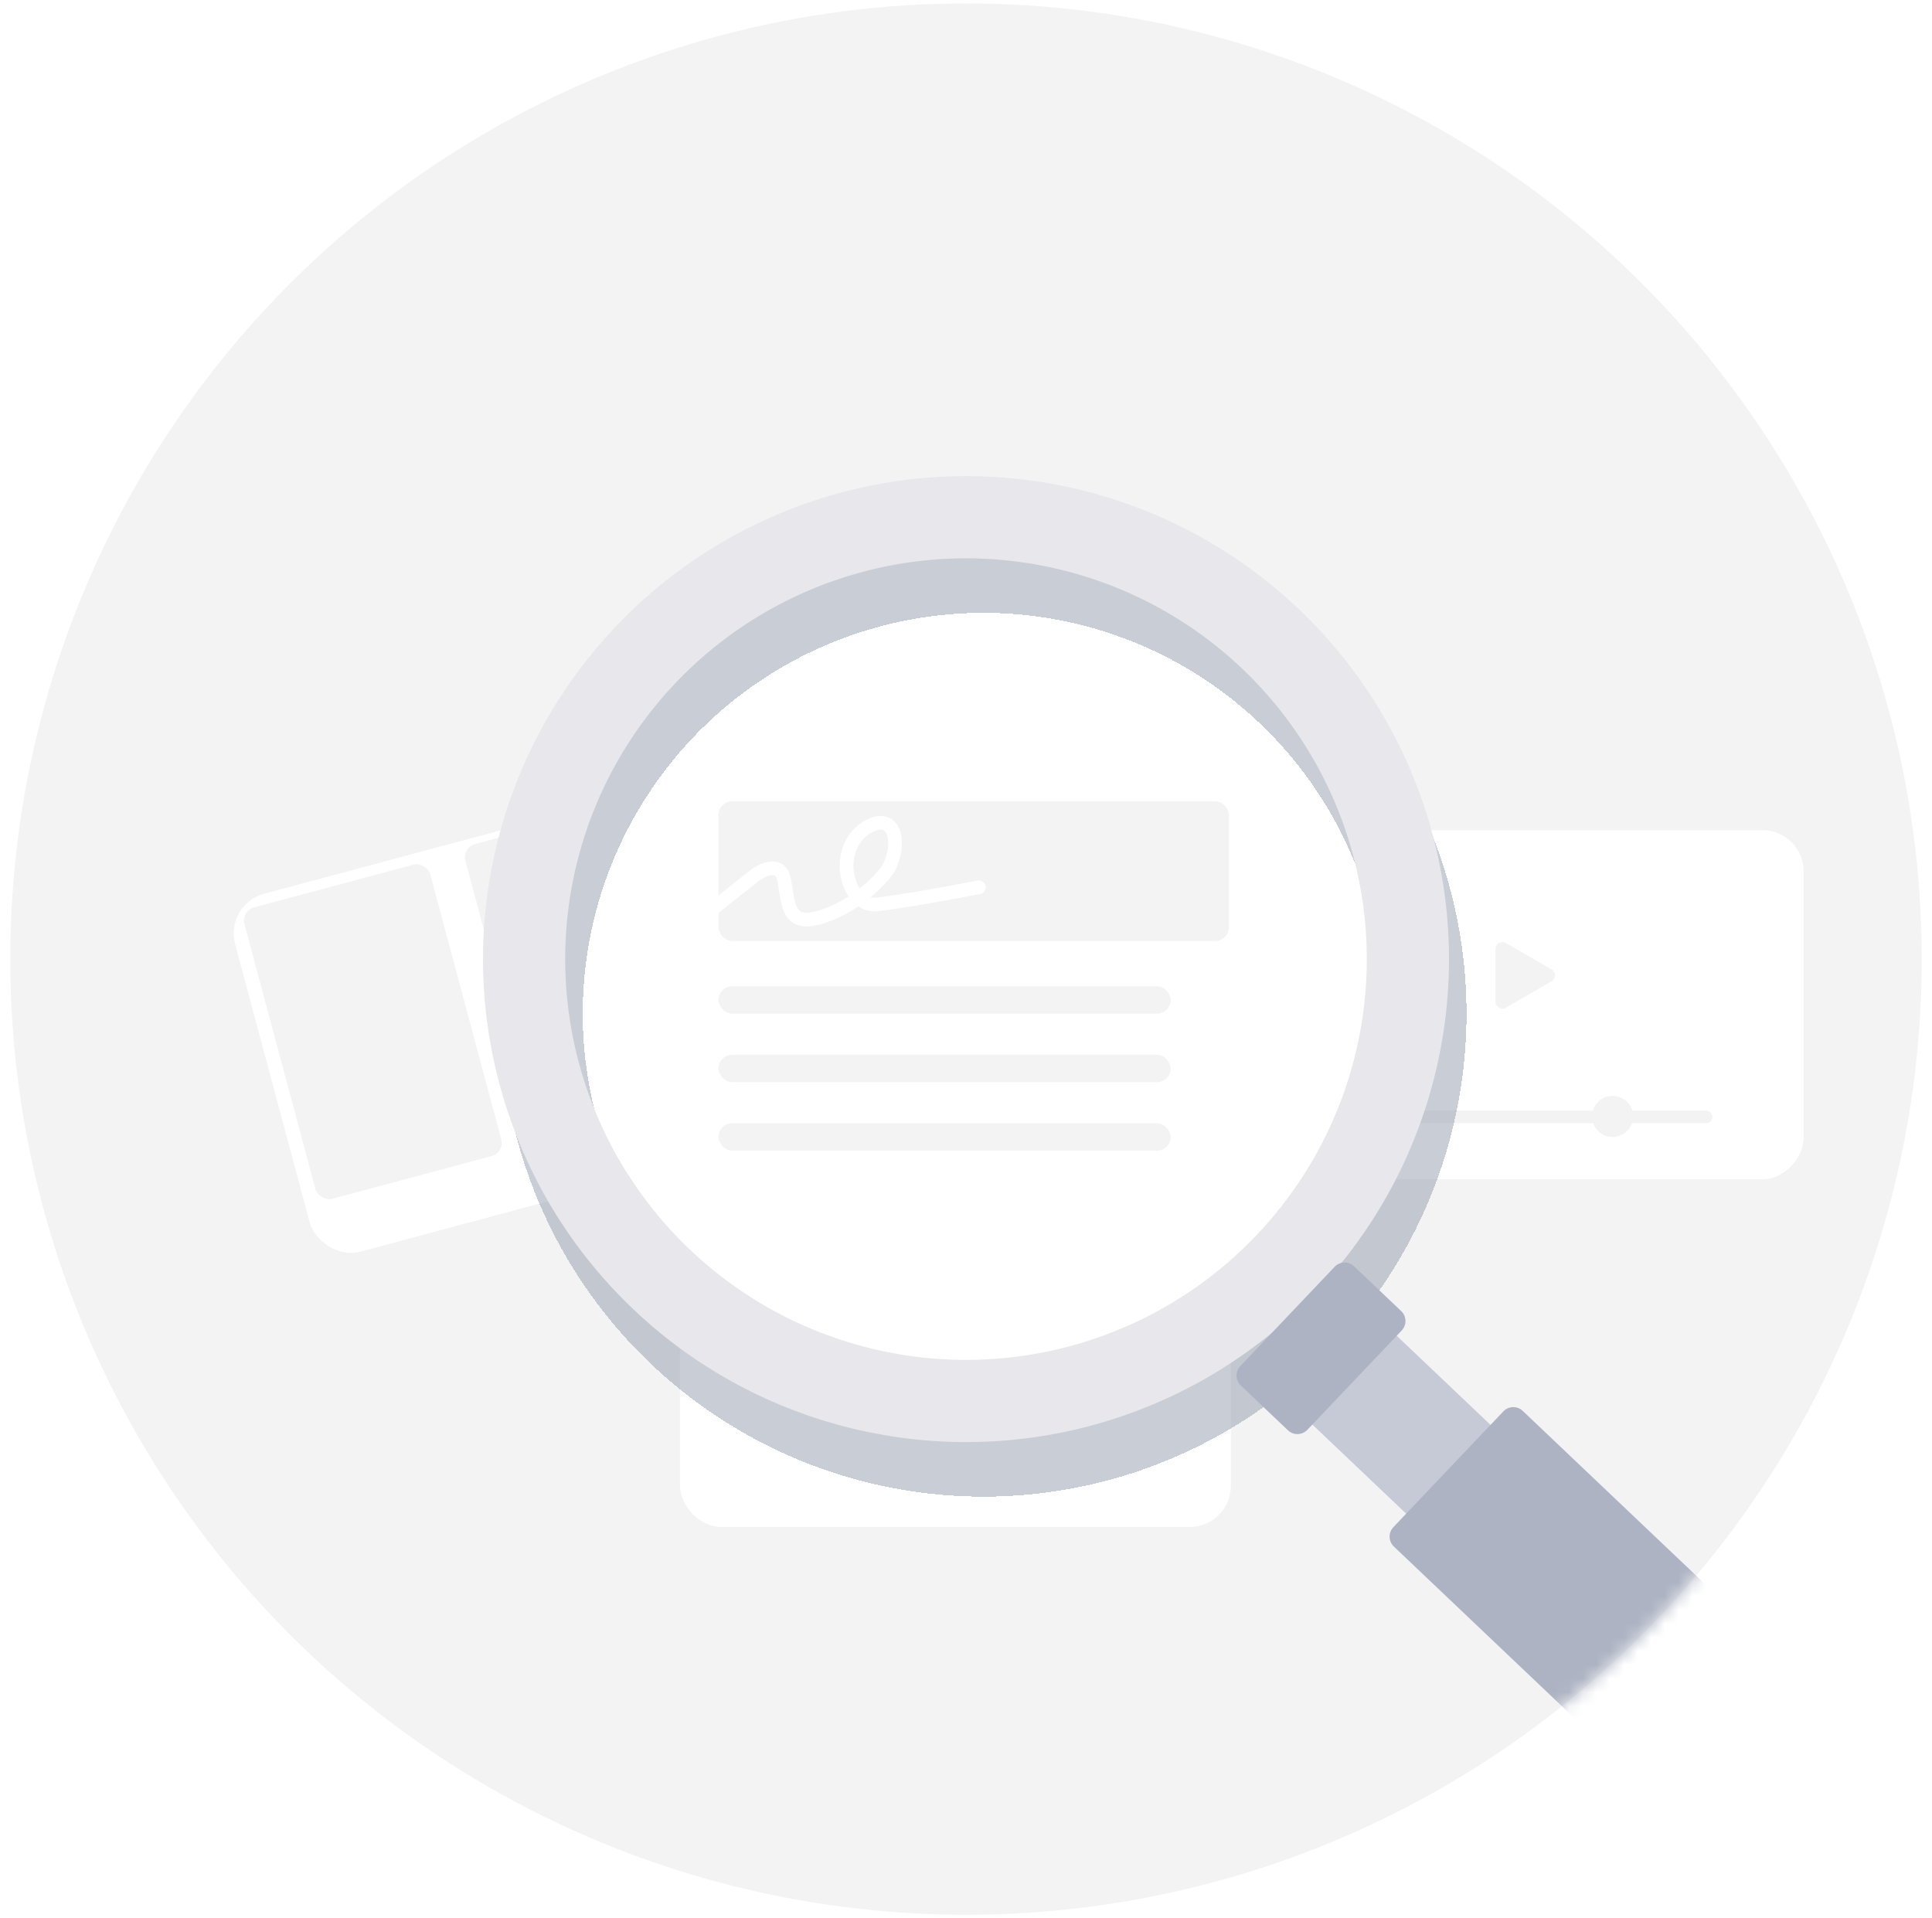 <svg width="141" height="140" viewBox="0 0 141 140" fill="none" xmlns="http://www.w3.org/2000/svg">
<circle cx="70.5" cy="70" r="69.75" fill="#F3F3F3"/>
<mask id="mask0_3904_56642" style="mask-type:alpha" maskUnits="userSpaceOnUse" x="0" y="0" width="141" height="140">
<circle cx="70.5" cy="70" r="69.75" fill="#F3F3F3"/>
</mask>
<g mask="url(#mask0_3904_56642)">
<g filter="url(#filter0_d_3904_56642)">
<rect x="13.382" y="65.003" width="39.5" height="27.052" rx="3" transform="rotate(-15 13.382 65.003)" fill="white"/>
</g>
<rect x="17.581" y="66.482" width="14.039" height="22.021" rx="1" transform="rotate(-15 17.581 66.482)" fill="#F3F3F3"/>
<rect x="33.706" y="61.857" width="14.039" height="22.021" rx="1" transform="rotate(-15 33.706 61.857)" fill="#F3F3F3"/>
<g filter="url(#filter1_d_3904_56642)">
<rect width="34.132" height="25.48" rx="3" transform="matrix(-1 8.74228e-08 8.74228e-08 1 128.632 59.591)" fill="white"/>
</g>
<path d="M113.237 70.753C113.571 70.945 113.571 71.427 113.237 71.619L109.895 73.549C109.562 73.741 109.145 73.501 109.145 73.116L109.145 69.256C109.145 68.871 109.562 68.631 109.895 68.823L113.237 70.753Z" fill="#F3F3F3"/>
<circle cx="117.691" cy="81.482" r="1.5" fill="#F3F3F3"/>
<rect x="98.153" y="81.054" width="26.825" height="0.928" rx="0.464" fill="#F3F3F3"/>
<circle cx="70.5" cy="71.232" r="30.5" fill="white"/>
<g filter="url(#filter2_d_3904_56642)">
<rect x="49.625" y="86.195" width="40.204" height="24.25" rx="3" fill="white"/>
</g>
<g opacity="0.5" filter="url(#filter3_d_3904_56642)">
<circle cx="71.778" cy="71.98" r="32.25" transform="rotate(-46.469 71.778 71.98)" stroke="#949CAD" stroke-width="6" shape-rendering="crispEdges"/>
</g>
<circle cx="70.5" cy="70" r="32.25" transform="rotate(-46.469 70.5 70)" stroke="#E8E7EC" stroke-width="6"/>
<g filter="url(#filter4_d_3904_56642)">
<path d="M95.012 101.243C94.612 100.863 94.596 100.23 94.976 99.83L99.754 94.8C100.135 94.399 100.768 94.383 101.168 94.764L115.051 107.952C115.451 108.332 115.468 108.965 115.087 109.366L110.309 114.396C109.929 114.796 109.296 114.812 108.895 114.432L95.012 101.243Z" fill="#C6C9D6"/>
<path d="M90.554 99.12C90.153 98.739 90.137 98.106 90.518 97.706L97.405 90.456C97.785 90.056 98.418 90.039 98.819 90.42L102.263 93.691C102.663 94.072 102.679 94.705 102.299 95.105L95.412 102.355C95.031 102.755 94.398 102.772 93.998 102.391L90.554 99.12Z" fill="#ADB3C3"/>
<path d="M101.725 110.874C101.325 110.494 101.309 109.861 101.689 109.461L109.717 101.01C110.098 100.609 110.731 100.593 111.131 100.974L125.014 114.162C125.414 114.542 125.431 115.175 125.05 115.576L117.022 124.027C116.642 124.427 116.009 124.443 115.608 124.063L101.725 110.874Z" fill="#ADB3C3"/>
</g>
<rect x="52.438" y="71.982" width="33" height="2" rx="1" fill="#F3F3F3"/>
<rect x="52.438" y="58.482" width="37.25" height="10.195" rx="1" fill="#F3F3F3"/>
<path d="M51.312 66.882L54.938 64.007C55.604 63.465 57 62.769 57.25 64.319C57.562 66.257 57.562 67.694 60.062 66.882C62.562 66.069 64.562 64.007 64.938 63.194C65.768 61.395 65.25 59.382 63.5 60.257C60.68 61.667 61.688 66.257 64 66.007C65.85 65.807 69.729 65.09 71.438 64.757" stroke="white" stroke-linecap="round"/>
<rect x="52.438" y="76.982" width="33" height="2" rx="1" fill="#F3F3F3"/>
<rect x="52.438" y="81.982" width="33" height="2" rx="1" fill="#F3F3F3"/>
</g>
<defs>
<filter id="filter0_d_3904_56642" x="13.056" y="52.453" width="51.808" height="43.006" filterUnits="userSpaceOnUse" color-interpolation-filters="sRGB">
<feFlood flood-opacity="0" result="BackgroundImageFix"/>
<feColorMatrix in="SourceAlpha" type="matrix" values="0 0 0 0 0 0 0 0 0 0 0 0 0 0 0 0 0 0 127 0" result="hardAlpha"/>
<feOffset dx="3" dy="1"/>
<feGaussianBlur stdDeviation="2"/>
<feComposite in2="hardAlpha" operator="out"/>
<feColorMatrix type="matrix" values="0 0 0 0 0 0 0 0 0 0 0 0 0 0 0 0 0 0 0.05 0"/>
<feBlend mode="normal" in2="BackgroundImageFix" result="effect1_dropShadow_3904_56642"/>
<feBlend mode="normal" in="SourceGraphic" in2="effect1_dropShadow_3904_56642" result="shape"/>
</filter>
<filter id="filter1_d_3904_56642" x="93.5" y="56.591" width="42.132" height="33.48" filterUnits="userSpaceOnUse" color-interpolation-filters="sRGB">
<feFlood flood-opacity="0" result="BackgroundImageFix"/>
<feColorMatrix in="SourceAlpha" type="matrix" values="0 0 0 0 0 0 0 0 0 0 0 0 0 0 0 0 0 0 127 0" result="hardAlpha"/>
<feOffset dx="3" dy="1"/>
<feGaussianBlur stdDeviation="2"/>
<feComposite in2="hardAlpha" operator="out"/>
<feColorMatrix type="matrix" values="0 0 0 0 0 0 0 0 0 0 0 0 0 0 0 0 0 0 0.05 0"/>
<feBlend mode="normal" in2="BackgroundImageFix" result="effect1_dropShadow_3904_56642"/>
<feBlend mode="normal" in="SourceGraphic" in2="effect1_dropShadow_3904_56642" result="shape"/>
</filter>
<filter id="filter2_d_3904_56642" x="45.625" y="83.195" width="48.204" height="32.25" filterUnits="userSpaceOnUse" color-interpolation-filters="sRGB">
<feFlood flood-opacity="0" result="BackgroundImageFix"/>
<feColorMatrix in="SourceAlpha" type="matrix" values="0 0 0 0 0 0 0 0 0 0 0 0 0 0 0 0 0 0 127 0" result="hardAlpha"/>
<feOffset dy="1"/>
<feGaussianBlur stdDeviation="2"/>
<feComposite in2="hardAlpha" operator="out"/>
<feColorMatrix type="matrix" values="0 0 0 0 0 0 0 0 0 0 0 0 0 0 0 0 0 0 0.05 0"/>
<feBlend mode="normal" in2="BackgroundImageFix" result="effect1_dropShadow_3904_56642"/>
<feBlend mode="normal" in="SourceGraphic" in2="effect1_dropShadow_3904_56642" result="shape"/>
</filter>
<filter id="filter3_d_3904_56642" x="33.528" y="35.73" width="76.5" height="76.5" filterUnits="userSpaceOnUse" color-interpolation-filters="sRGB">
<feFlood flood-opacity="0" result="BackgroundImageFix"/>
<feColorMatrix in="SourceAlpha" type="matrix" values="0 0 0 0 0 0 0 0 0 0 0 0 0 0 0 0 0 0 127 0" result="hardAlpha"/>
<feOffset dy="2"/>
<feGaussianBlur stdDeviation="1.5"/>
<feComposite in2="hardAlpha" operator="out"/>
<feColorMatrix type="matrix" values="0 0 0 0 0 0 0 0 0 0 0 0 0 0 0 0 0 0 0.05 0"/>
<feBlend mode="normal" in2="BackgroundImageFix" result="effect1_dropShadow_3904_56642"/>
<feBlend mode="normal" in="SourceGraphic" in2="effect1_dropShadow_3904_56642" result="shape"/>
</filter>
<filter id="filter4_d_3904_56642" x="87.243" y="89.145" width="41.083" height="40.193" filterUnits="userSpaceOnUse" color-interpolation-filters="sRGB">
<feFlood flood-opacity="0" result="BackgroundImageFix"/>
<feColorMatrix in="SourceAlpha" type="matrix" values="0 0 0 0 0 0 0 0 0 0 0 0 0 0 0 0 0 0 127 0" result="hardAlpha"/>
<feOffset dy="2"/>
<feGaussianBlur stdDeviation="1.5"/>
<feComposite in2="hardAlpha" operator="out"/>
<feColorMatrix type="matrix" values="0 0 0 0 0 0 0 0 0 0 0 0 0 0 0 0 0 0 0.05 0"/>
<feBlend mode="normal" in2="BackgroundImageFix" result="effect1_dropShadow_3904_56642"/>
<feBlend mode="normal" in="SourceGraphic" in2="effect1_dropShadow_3904_56642" result="shape"/>
</filter>
</defs>
</svg>
